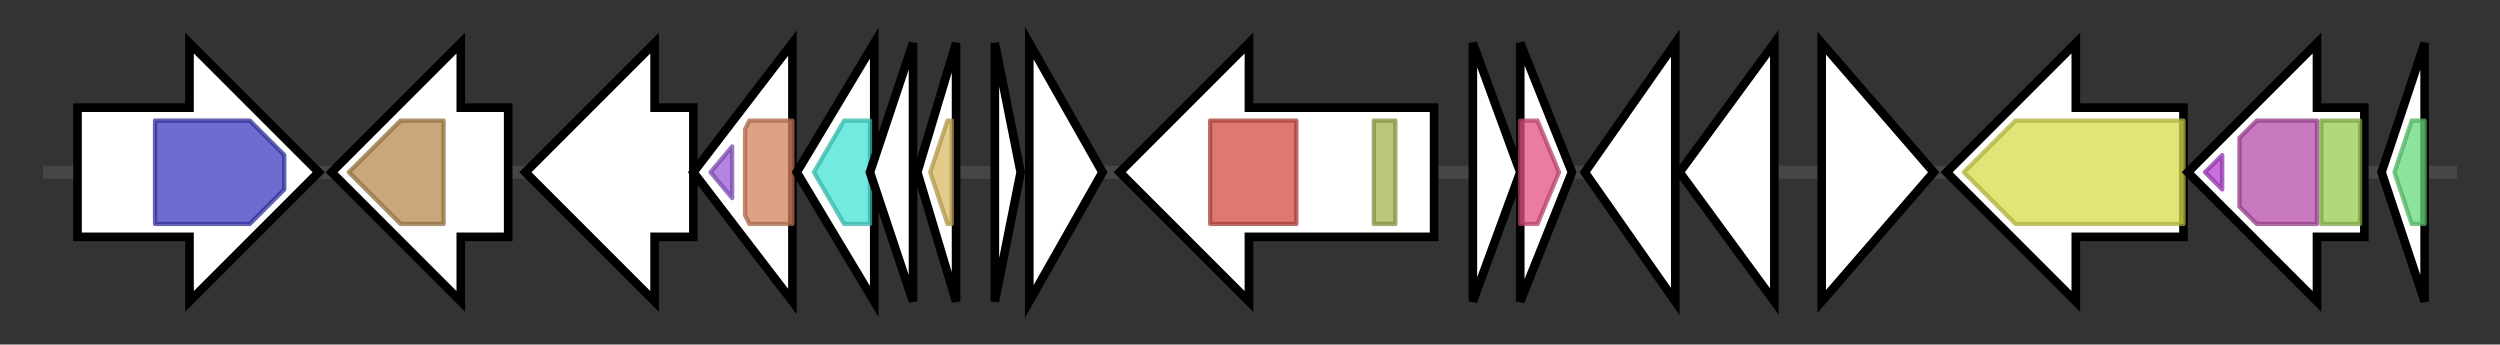 <svg version="1.1" baseProfile="full" xmlns="http://www.w3.org/2000/svg" width="580.5" height="80">
	<rect width="100%" height="100%" fill="#333333" stroke="none"/>
	<g>
		<line x1="10" y1="40.0" x2="570.5" y2="40.0" style="stroke:rgb(70,70,70); stroke-width:3 "/>
		<g>
			<title> (ctg40_1)</title>
			<polygon class=" (ctg40_1)" points="18,25 44,25 44,10 74,40 44,70 44,55 18,55" fill="rgb(255,255,255)" fill-opacity="1.0" stroke="rgb(0,0,0)" stroke-width="2"  />
			<g>
				<title>DDE_Tnp_1 (PF01609)
"Transposase DDE domain"</title>
				<polygon class="PF01609" points="36,28 58,28 66,36 66,44 58,52 36,52" stroke-linejoin="round" width="30" height="24" fill="rgb(62,60,191)" stroke="rgb(49,48,152)" stroke-width="1" opacity="0.75" />
			</g>
		</g>
		<g>
			<title> (ctg40_2)</title>
			<polygon class=" (ctg40_2)" points="118,25 107,25 107,10 77,40 107,70 107,55 118,55" fill="rgb(255,255,255)" fill-opacity="1.0" stroke="rgb(0,0,0)" stroke-width="2"  />
			<g>
				<title>Peptidase_M20 (PF01546)
"Peptidase family M20/M25/M40"</title>
				<polygon class="PF01546" points="81,40 93,28 103,28 103,52 93,52" stroke-linejoin="round" width="26" height="24" fill="rgb(183,138,78)" stroke="rgb(146,110,62)" stroke-width="1" opacity="0.75" />
			</g>
		</g>
		<g>
			<title> (ctg40_3)</title>
			<polygon class=" (ctg40_3)" points="161,25 152,25 152,10 122,40 152,70 152,55 161,55" fill="rgb(255,255,255)" fill-opacity="1.0" stroke="rgb(0,0,0)" stroke-width="2"  />
		</g>
		<g>
			<title> (ctg40_4)</title>
			<polygon class=" (ctg40_4)" points="161,40 184,10 184,70" fill="rgb(255,255,255)" fill-opacity="1.0" stroke="rgb(0,0,0)" stroke-width="2"  />
			<g>
				<title>LytTR (PF04397)
"LytTr DNA-binding domain"</title>
				<polygon class="PF04397" points="165,40 170,34 170,46" stroke-linejoin="round" width="9" height="24" fill="rgb(154,92,215)" stroke="rgb(123,73,172)" stroke-width="1" opacity="0.75" />
			</g>
			<g>
				<title>Response_reg (PF00072)
"Response regulator receiver domain"</title>
				<polygon class="PF00072" points="173,30 174,28 184,28 184,52 174,52 173,50" stroke-linejoin="round" width="11" height="24" fill="rgb(209,129,92)" stroke="rgb(167,103,73)" stroke-width="1" opacity="0.75" />
			</g>
		</g>
		<g>
			<title> (ctg40_5)</title>
			<polygon class=" (ctg40_5)" points="185,40 203,10 203,70" fill="rgb(255,255,255)" fill-opacity="1.0" stroke="rgb(0,0,0)" stroke-width="2"  />
			<g>
				<title>AgrB (PF04647)
"Accessory gene regulator B"</title>
				<polygon class="PF04647" points="189,40 196,28 202,28 202,52 196,52" stroke-linejoin="round" width="17" height="24" fill="rgb(67,227,212)" stroke="rgb(53,181,169)" stroke-width="1" opacity="0.75" />
			</g>
		</g>
		<g>
			<title> (ctg40_6)</title>
			<polygon class=" (ctg40_6)" points="202,40 212,10 212,70" fill="rgb(255,255,255)" fill-opacity="1.0" stroke="rgb(0,0,0)" stroke-width="2"  />
		</g>
		<g>
			<title> (ctg40_7)</title>
			<polygon class=" (ctg40_7)" points="213,40 222,10 222,70" fill="rgb(255,255,255)" fill-opacity="1.0" stroke="rgb(0,0,0)" stroke-width="2"  />
			<g>
				<title>HTH_3 (PF01381)
"Helix-turn-helix"</title>
				<polygon class="PF01381" points="216,40 220,28 221,28 221,52 220,52 216,40" stroke-linejoin="round" width="5" height="24" fill="rgb(219,185,98)" stroke="rgb(175,148,78)" stroke-width="1" opacity="0.75" />
			</g>
		</g>
		<g>
			<title> (ctg40_8)</title>
			<polygon class=" (ctg40_8)" points="231,10 237,40 231,70" fill="rgb(255,255,255)" fill-opacity="1.0" stroke="rgb(0,0,0)" stroke-width="2"  />
		</g>
		<g>
			<title> (ctg40_9)</title>
			<polygon class=" (ctg40_9)" points="239,10 256,40 239,70" fill="rgb(255,255,255)" fill-opacity="1.0" stroke="rgb(0,0,0)" stroke-width="2"  />
		</g>
		<g>
			<title> (ctg40_10)</title>
			<polygon class=" (ctg40_10)" points="333,25 290,25 290,10 260,40 290,70 290,55 333,55" fill="rgb(255,255,255)" fill-opacity="1.0" stroke="rgb(0,0,0)" stroke-width="2"  />
			<g>
				<title>DUF1906 (PF08924)
"Domain of unknown function (DUF1906)"</title>
				<rect class="PF08924" x="281" y="28" stroke-linejoin="round" width="20" height="24" fill="rgb(210,77,64)" stroke="rgb(168,61,51)" stroke-width="1" opacity="0.75" />
			</g>
			<g>
				<title>PG_binding_1 (PF01471)
"Putative peptidoglycan binding domain"</title>
				<rect class="PF01471" x="319" y="28" stroke-linejoin="round" width="5" height="24" fill="rgb(162,181,79)" stroke="rgb(129,144,63)" stroke-width="1" opacity="0.75" />
			</g>
		</g>
		<g>
			<title> (ctg40_11)</title>
			<polygon class=" (ctg40_11)" points="342,10 353,40 342,70" fill="rgb(255,255,255)" fill-opacity="1.0" stroke="rgb(0,0,0)" stroke-width="2"  />
		</g>
		<g>
			<title> (ctg40_12)</title>
			<polygon class=" (ctg40_12)" points="353,10 365,40 353,70" fill="rgb(255,255,255)" fill-opacity="1.0" stroke="rgb(0,0,0)" stroke-width="2"  />
			<g>
				<title>Phage_holin_4_1 (PF05105)
"Bacteriophage holin family"</title>
				<polygon class="PF05105" points="353,28 357,28 362,40 357,52 353,52" stroke-linejoin="round" width="11" height="24" fill="rgb(227,80,131)" stroke="rgb(181,64,104)" stroke-width="1" opacity="0.75" />
			</g>
		</g>
		<g>
			<title> (ctg40_13)</title>
			<polygon class=" (ctg40_13)" points="368,40 389,10 389,70" fill="rgb(255,255,255)" fill-opacity="1.0" stroke="rgb(0,0,0)" stroke-width="2"  />
		</g>
		<g>
			<title> (ctg40_14)</title>
			<polygon class=" (ctg40_14)" points="390,40 412,10 412,70" fill="rgb(255,255,255)" fill-opacity="1.0" stroke="rgb(0,0,0)" stroke-width="2"  />
		</g>
		<g>
			<title> (ctg40_15)</title>
			<polygon class=" (ctg40_15)" points="423,10 449,40 423,70" fill="rgb(255,255,255)" fill-opacity="1.0" stroke="rgb(0,0,0)" stroke-width="2"  />
		</g>
		<g>
			<title> (ctg40_16)</title>
			<polygon class=" (ctg40_16)" points="507,25 482,25 482,10 452,40 482,70 482,55 507,55" fill="rgb(255,255,255)" fill-opacity="1.0" stroke="rgb(0,0,0)" stroke-width="2"  />
			<g>
				<title>FTHFS (PF01268)
"Formate--tetrahydrofolate ligase"</title>
				<polygon class="PF01268" points="456,40 468,28 507,28 507,52 468,52" stroke-linejoin="round" width="55" height="24" fill="rgb(217,219,73)" stroke="rgb(173,175,58)" stroke-width="1" opacity="0.75" />
			</g>
		</g>
		<g>
			<title> (ctg40_17)</title>
			<polygon class=" (ctg40_17)" points="549,25 538,25 538,10 508,40 538,70 538,55 549,55" fill="rgb(255,255,255)" fill-opacity="1.0" stroke="rgb(0,0,0)" stroke-width="2"  />
			<g>
				<title>GARS_C (PF02843)
"Phosphoribosylglycinamide synthetase, C domain"</title>
				<polygon class="PF02843" points="512,40 516,36 516,44" stroke-linejoin="round" width="8" height="24" fill="rgb(181,64,209)" stroke="rgb(144,51,167)" stroke-width="1" opacity="0.75" />
			</g>
			<g>
				<title>GARS_A (PF01071)
"Phosphoribosylglycinamide synthetase, ATP-grasp (A) domain"</title>
				<polygon class="PF01071" points="520,32 524,28 538,28 538,52 524,52 520,48" stroke-linejoin="round" width="18" height="24" fill="rgb(183,76,169)" stroke="rgb(146,60,135)" stroke-width="1" opacity="0.75" />
			</g>
			<g>
				<title>GARS_N (PF02844)
"Phosphoribosylglycinamide synthetase, N domain"</title>
				<rect class="PF02844" x="539" y="28" stroke-linejoin="round" width="9" height="24" fill="rgb(154,202,79)" stroke="rgb(123,161,63)" stroke-width="1" opacity="0.75" />
			</g>
		</g>
		<g>
			<title> (ctg40_18)</title>
			<polygon class=" (ctg40_18)" points="553,40 563,10 563,70" fill="rgb(255,255,255)" fill-opacity="1.0" stroke="rgb(0,0,0)" stroke-width="2"  />
			<g>
				<title>CdAMP_rec (PF06153)
"Cyclic-di-AMP receptor"</title>
				<polygon class="PF06153" points="556,40 560,28 563,28 563,52 560,52" stroke-linejoin="round" width="10" height="24" fill="rgb(102,218,123)" stroke="rgb(81,174,98)" stroke-width="1" opacity="0.75" />
			</g>
		</g>
	</g>
</svg>
